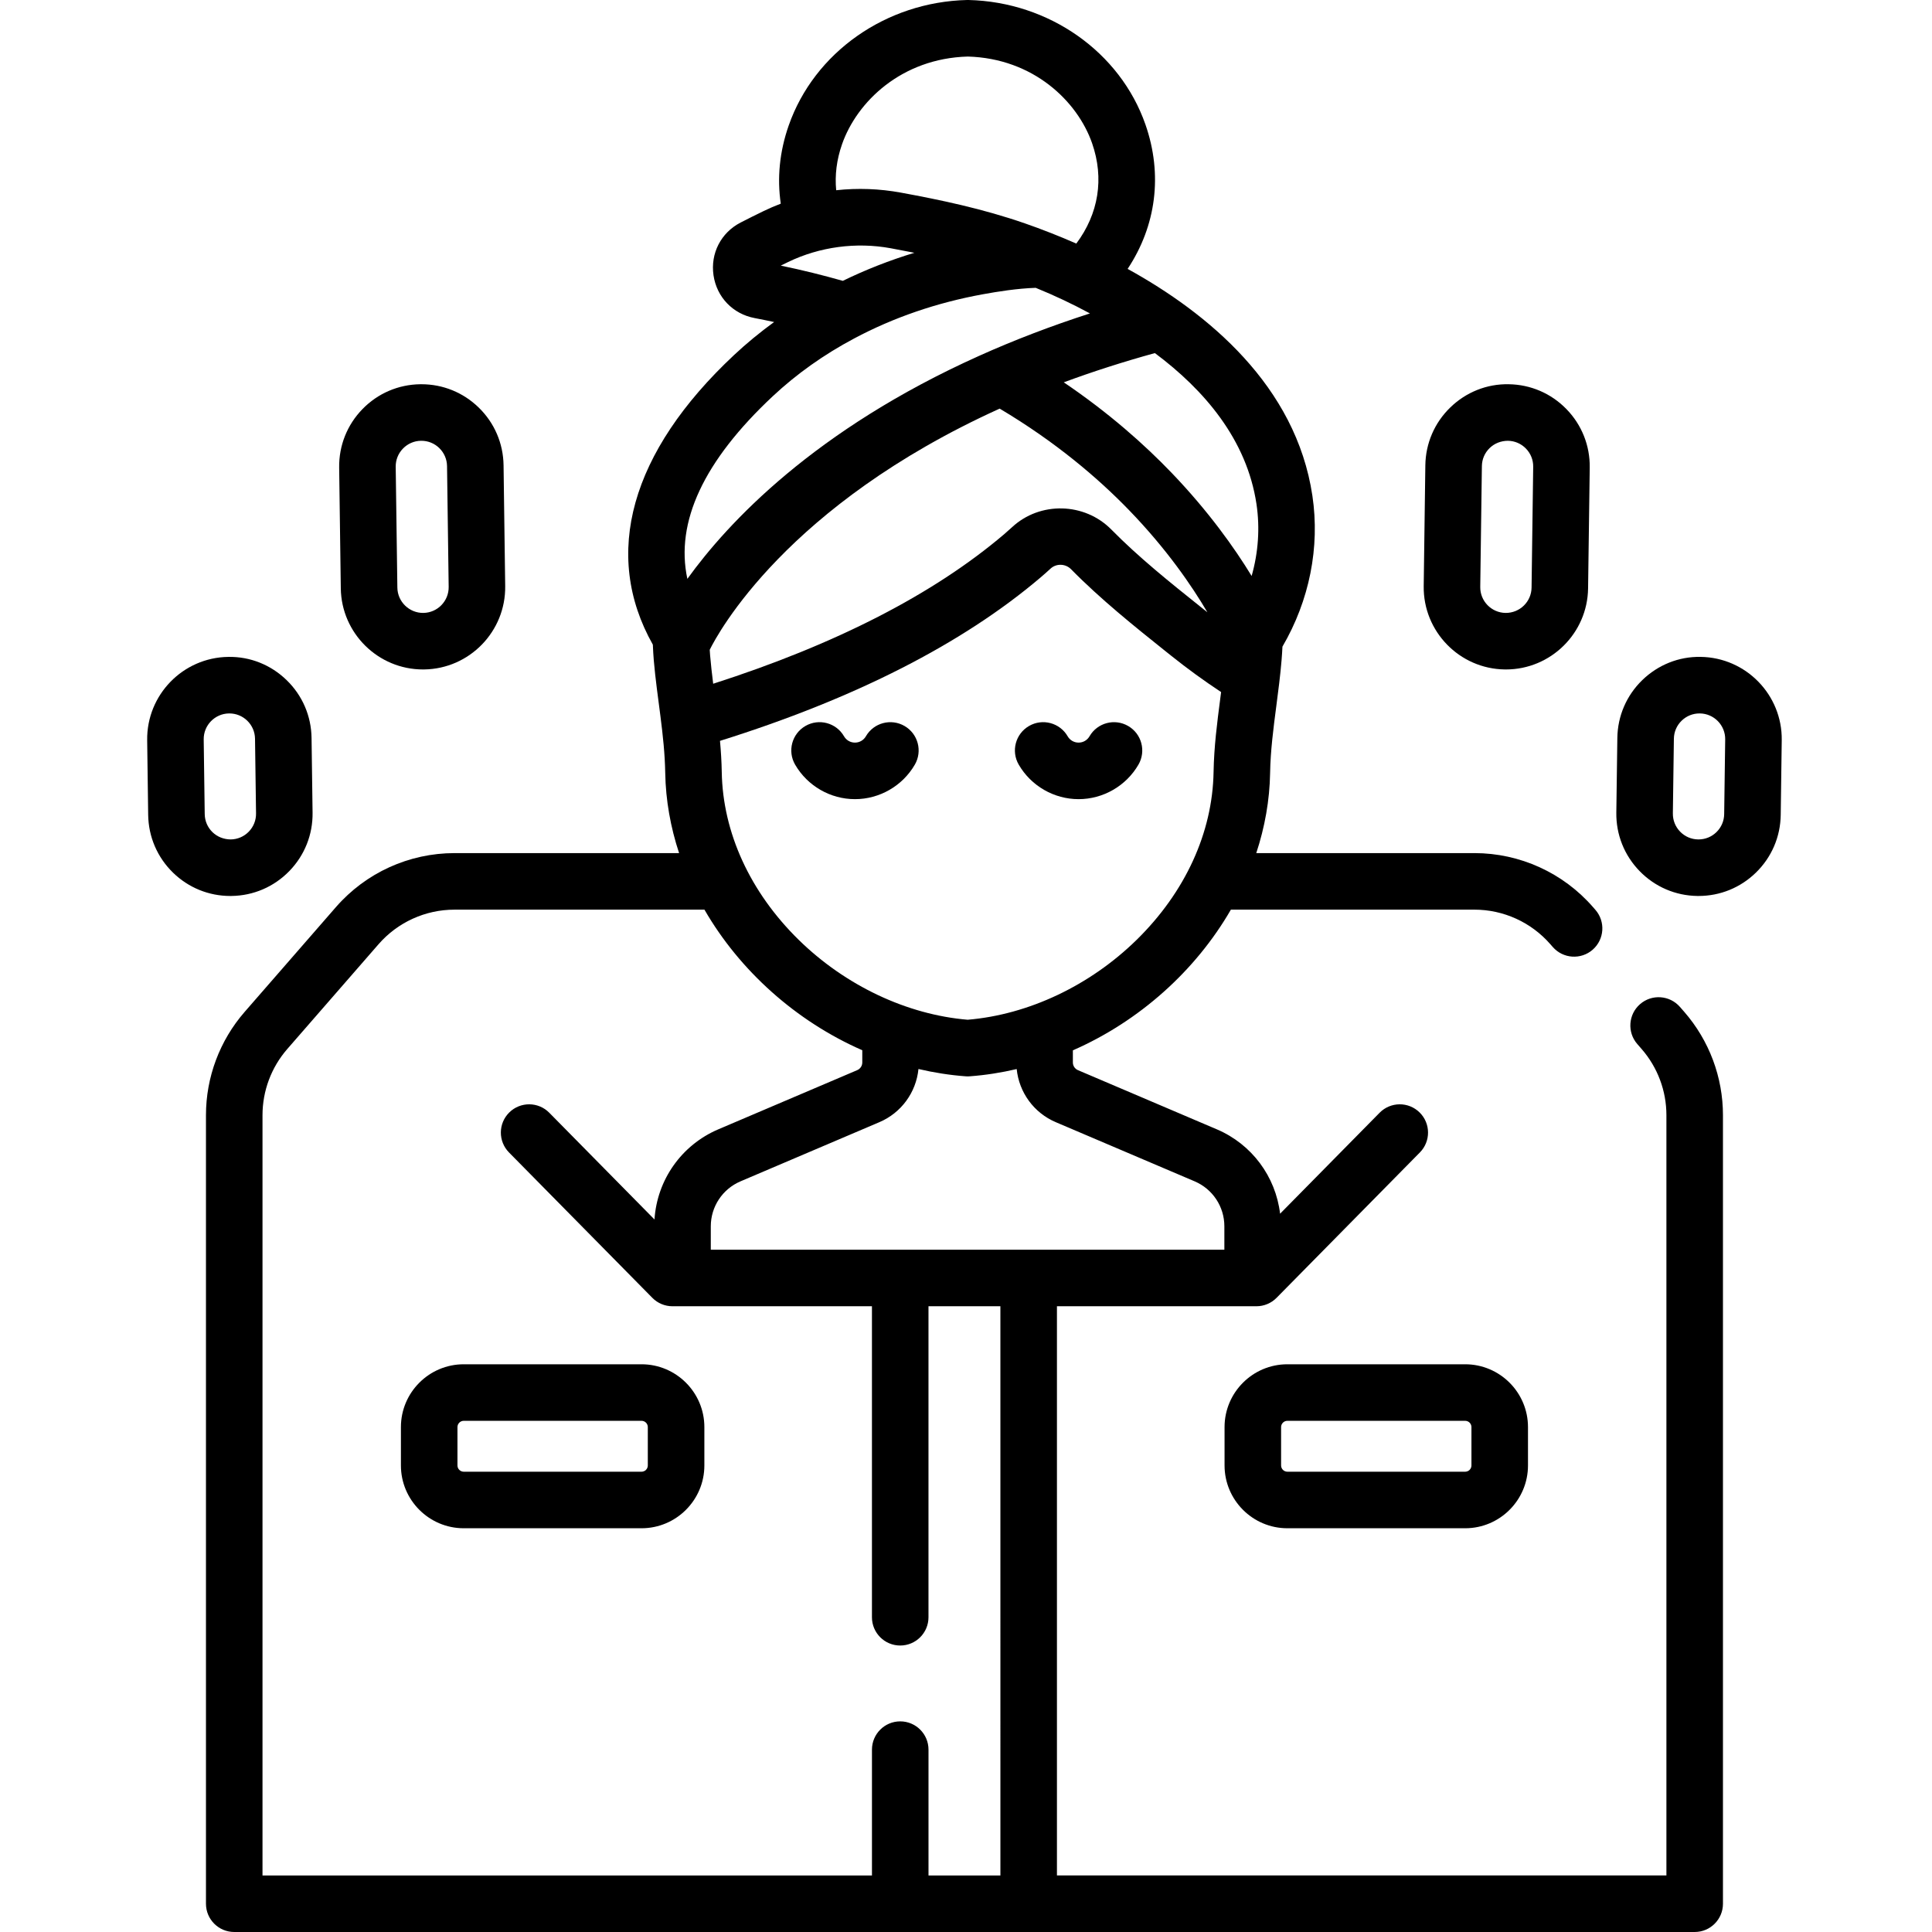 <svg height="512pt" viewBox="-39 0 512 512" width="512pt" xmlns="http://www.w3.org/2000/svg"><path d="m259.973 192.395c-3.578-2.074-8.164-.855-10.238 2.727-.609 1.047-1.691 1.676-2.898 1.676-1.207 0-2.293-.629-2.898-1.676-2.074-3.582-6.66-4.805-10.238-2.73-3.582 2.074-4.805 6.656-2.73 10.238 3.27 5.645 9.348 9.152 15.867 9.152 6.516 0 12.594-3.508 15.863-9.148 2.074-3.582.855-8.164-2.727-10.238zm0 0"/><path d="m200.711 192.395c-3.582-2.074-8.168-.855-10.242 2.727-.605 1.047-1.691 1.676-2.898 1.676-1.207 0-2.289-.629-2.898-1.676-2.07-3.582-6.656-4.805-10.234-2.73-3.582 2.074-4.805 6.656-2.73 10.238 3.27 5.645 9.348 9.152 15.867 9.152 6.516 0 12.594-3.508 15.863-9.148 2.074-3.582.852-8.164-2.727-10.238zm0 0"/><path d="m22.348 237.438c5.82-.074 11.258-2.418 15.316-6.586 4.059-4.172 6.25-9.672 6.172-15.488l-.27-19.793c-.078-5.82-2.418-11.258-6.59-15.316-4.168-4.059-9.668-6.277-15.488-6.172-12.012.164-21.648 10.07-21.484 22.078l.266 19.793c.082 5.82 2.422 11.258 6.59 15.316 4.098 3.988 9.48 6.172 15.188 6.172.098 0 .199 0 .301-.004zm-7.094-21.688-.27-19.793c-.051-3.746 2.957-6.84 6.707-6.891h.094c1.781 0 3.461.684 4.742 1.926 1.301 1.27 2.031 2.965 2.055 4.781l.27 19.793c.027 1.816-.66 3.531-1.926 4.836-1.266 1.301-2.965 2.031-4.781 2.055-1.805-.012-3.531-.66-4.836-1.926-1.301-1.266-2.031-2.965-2.055-4.781zm0 0"/><path d="m73.098 177.414c.102 0 .199 0 .297-.004h.004c12.008-.16 21.648-10.066 21.484-22.078l-.434-32.016c-.078-5.816-2.418-11.258-6.59-15.316-4.098-3.988-9.477-6.172-15.184-6.172-.102 0-.203 0-.305 0-5.816.078-11.258 2.418-15.316 6.59-4.059 4.172-6.25 9.672-6.172 15.488l.434 32.016c.164 11.914 9.906 21.492 21.781 21.492zm-5.305-58.543c1.27-1.305 2.965-2.035 4.781-2.059h.094c1.781 0 3.465.684 4.742 1.926 1.301 1.27 2.031 2.965 2.059 4.781l.434 32.016c.051 3.75-2.957 6.844-6.707 6.895-3.727.051-6.844-2.961-6.891-6.711l-.438-32.016c-.023-1.816.66-3.531 1.926-4.832zm0 0"/><path d="m411.691 174.082c-5.785-.113-11.316 2.113-15.488 6.172s-6.512 9.5-6.59 15.316l-.27 19.793c-.078 5.816 2.113 11.316 6.172 15.488 4.059 4.172 9.5 6.512 15.316 6.59h.305c5.707 0 11.086-2.184 15.184-6.172 4.172-4.059 6.512-9.496 6.59-15.316l.27-19.793c.164-12.008-9.477-21.914-21.488-22.078zm6.234 41.668c-.023 1.816-.754 3.512-2.055 4.781-1.281 1.242-2.961 1.926-4.742 1.926-.031 0-.062-.023-.094 0-1.816-.023-3.516-.754-4.781-2.059-1.266-1.301-1.949-3.016-1.926-4.832l.27-19.793c.023-1.816.754-3.516 2.055-4.781 1.281-1.246 2.961-1.926 4.742-1.926h.094c3.75.051 6.758 3.141 6.707 6.891zm0 0"/><path d="m359.781 177.41c.102.004.203.004.301.004 11.875 0 21.617-9.578 21.777-21.492l.438-32.016c.078-5.816-2.113-11.316-6.172-15.488s-9.5-6.512-15.316-6.59c-5.797-.113-11.32 2.113-15.488 6.172-4.172 4.059-6.512 9.5-6.59 15.316l-.434 32.016c-.164 12.012 9.477 21.918 21.484 22.078zm-6.066-53.891c.023-1.816.754-3.512 2.055-4.777 1.305-1.27 3.023-1.918 4.836-1.93 1.816.023 3.516.758 4.781 2.059 1.266 1.301 1.953 3.016 1.926 4.836l-.434 32.016c-.051 3.75-3.121 6.738-6.891 6.707-3.75-.051-6.758-3.141-6.707-6.891zm0 0"/><path d="m406.199 266.84c-2.719-3.117-7.453-3.445-10.57-.727-3.121 2.719-3.445 7.453-.727 10.57l1.148 1.32c4.234 4.859 6.566 11.086 6.566 17.535v201.477h-161.516v-150.844h52.867c2.004 0 3.926-.805 5.336-2.234l37.984-38.531c2.906-2.949 2.871-7.691-.078-10.594-2.945-2.906-7.688-2.871-10.594.074l-26.379 26.758c-1.176-9.84-7.484-18.406-16.766-22.359l-36.805-15.684c-.816-.348-1.344-1.145-1.344-2.035v-3.215c17.609-7.707 32.535-21.113 41.875-37.285h64.527c7.723 0 15.062 3.34 20.148 9.18l.641.73c2.727 3.113 7.461 3.422 10.574.695 3.109-2.73 3.422-7.461.691-10.574l-.621-.711c-7.918-9.09-19.375-14.305-31.434-14.305h-57.801c2.258-6.848 3.547-13.98 3.668-21.234.102-5.91.852-11.656 1.645-17.742.527-4.047 1.055-8.074 1.391-12.137.098-1.215.18-2.43.234-3.602 7.152-12.254 9.969-26.348 7.938-39.98-4.352-29.184-27.762-48.434-48.965-60.125 7.543-11.391 9.367-24.957 4.715-38.273-6.715-19.223-25.559-32.48-46.898-32.988-.117 0-.234 0-.355 0-21.512.512-40.52 13.891-47.293 33.289-2.426 6.945-3.086 13.953-2.09 20.684-1.547.594-3.074 1.25-4.578 1.977-1.996.965-4.035 1.984-6.066 3.027-5.207 2.688-8.027 8.168-7.184 13.965.848 5.805 5.125 10.262 10.895 11.352 1.75.332 3.465.684 5.164 1.047-3.734 2.719-7.281 5.629-10.594 8.73-27.477 25.715-35.035 52.848-21.543 76.766.004.09.012.184.016.273.055 1.289.125 2.574.234 3.863.855 10.012 2.867 19.785 3.035 29.879.125 7.254 1.414 14.383 3.672 21.23h-59.508c-12.059 0-23.516 5.215-31.434 14.309l-24.191 27.773c-6.609 7.59-10.25 17.312-10.25 27.375v208.969c0 4.141 3.355 7.492 7.492 7.492h387.035c4.137 0 7.492-3.352 7.492-7.492v-208.969c0-10.066-3.641-19.785-10.25-27.379zm-121.82-81.672c-.812 6.227-1.652 12.668-1.77 19.426-.27 16.062-7.516 31.859-20.398 44.484-12.375 12.121-28.66 19.816-44.77 21.164-16.105-1.348-32.391-9.043-44.766-21.164-12.883-12.625-20.129-28.422-20.402-44.484-.047-2.805-.223-5.555-.469-8.258 35.703-11.176 64.277-25.727 84.973-43.316.902-.766 1.785-1.551 2.625-2.328 1.523-1.414 3.965-1.344 5.445.164 7.863 7.996 16.926 15.246 24.926 21.641l1.555 1.242c4.297 3.441 8.75 6.676 13.277 9.664-.074.59-.148 1.184-.227 1.766zm-134.379-3.969c-.008-.078-.02-.156-.027-.238-.305-2.434-.578-4.82-.785-7.266-.039-.438-.062-.875-.09-1.312-.004-.059-.008-.121-.012-.184 2.117-4.305 20.309-38.301 76.836-63.91 14.852 8.828 26.105 18.453 34.262 26.879 10.031 10.359 16.711 20.152 20.785 27.09-.09-.074-.184-.145-.277-.219l-1.559-1.246c-8.047-6.434-16.363-13.086-23.598-20.441-7.109-7.23-18.918-7.52-26.328-.641-.684.633-1.402 1.27-2.133 1.895-18.656 15.852-44.555 29.152-77.074 39.594zm117.055-87.629c13.055 9.742 24.371 22.898 26.926 40.027.941 6.332.484 12.816-1.285 19.043-4.543-7.441-11.398-17.105-21.176-27.305-7.223-7.531-16.664-15.93-28.609-24.016 7.734-2.863 15.809-5.449 24.145-7.75zm-82.906-55.344c3.922-11.23 15.742-22.75 33.328-23.242 17.379.488 29.055 11.859 32.93 22.945 3.277 9.383 1.719 18.742-4.176 26.621-2.316-1.02-4.527-1.934-6.605-2.75-.004-.004-.012-.008-.02-.012-.004 0-.004 0-.008 0-2.527-.996-4.859-1.855-6.906-2.562-11.344-3.941-22.52-6.258-32.906-8.172-5.742-1.059-11.516-1.258-17.188-.641-.383-3.973.113-8.078 1.551-12.188zm-14.297 31.215c8.367-4.043 18.035-5.34 27.219-3.648 2.055.379 4.141.777 6.246 1.195-6.578 2.004-12.914 4.488-18.965 7.438-5.258-1.492-10.723-2.855-16.441-4.035.652-.324 1.301-.641 1.941-.949zm-4.062 35.566c6.309-5.906 13.562-11.055 21.57-15.309 10.418-5.555 21.906-9.496 34.133-11.719 3.945-.715 9.004-1.531 13.98-1.703 5.008 2.039 9.805 4.309 14.371 6.785-10.27 3.312-20.086 7.07-29.324 11.223-43.703 19.625-66.641 44.242-77.359 59.121-3.242-15.043 4.324-31.266 22.629-48.398zm60.328 392.008h-19.055v-33.344c0-4.137-3.355-7.492-7.492-7.492-4.137 0-7.492 3.355-7.492 7.492v33.344h-161.512v-201.477c0-6.445 2.332-12.676 6.562-17.535l24.191-27.777c5.07-5.82 12.41-9.16 20.133-9.16h66.234c9.332 16.156 24.238 29.547 41.828 37.258v3.242c0 .887-.527 1.684-1.348 2.035l-36.801 15.68c-9.762 4.16-16.246 13.41-16.918 23.891l-27.887-28.289c-2.906-2.945-7.648-2.977-10.594-.074-2.949 2.906-2.98 7.648-.078 10.598l37.988 38.531c1.406 1.43 3.328 2.23 5.336 2.23h52.863v82.418c0 4.137 3.352 7.492 7.492 7.492 4.137 0 7.492-3.355 7.492-7.492v-82.418h19.055zm-26.547-165.828h-50.203v-6.207c0-5.199 3.094-9.875 7.875-11.914l36.801-15.68c5.816-2.477 9.738-7.895 10.359-14.09 4.082.957 8.254 1.617 12.484 1.934.184.016.371.023.559.023.184 0 .371-.008.555-.023 4.215-.312 8.367-.973 12.434-1.922.629 6.191 4.547 11.602 10.359 14.078l36.805 15.68c4.781 2.039 7.871 6.715 7.871 11.914v6.207zm0 0"/><path d="m302.168 361.547c-9.18 0-16.648 7.469-16.648 16.648v10.16c0 9.18 7.469 16.648 16.648 16.648h47.117c9.18 0 16.648-7.469 16.648-16.648v-10.16c0-9.18-7.469-16.648-16.648-16.648zm48.781 16.648v10.16c0 .918-.746 1.664-1.664 1.664h-47.117c-.918 0-1.664-.746-1.664-1.664v-10.16c0-.918.746-1.664 1.664-1.664h47.117c.918 0 1.664.746 1.664 1.664zm0 0"/><path d="m131.012 361.547h-47.117c-9.18 0-16.648 7.469-16.648 16.648v10.16c0 9.18 7.469 16.648 16.648 16.648h47.117c9.18 0 16.652-7.469 16.652-16.648v-10.16c0-9.18-7.473-16.648-16.652-16.648zm1.664 26.809c0 .918-.746 1.664-1.664 1.664h-47.117c-.918 0-1.664-.746-1.664-1.664v-10.16c0-.918.746-1.664 1.664-1.664h47.117c.918 0 1.664.746 1.664 1.664zm0 0"/></svg>